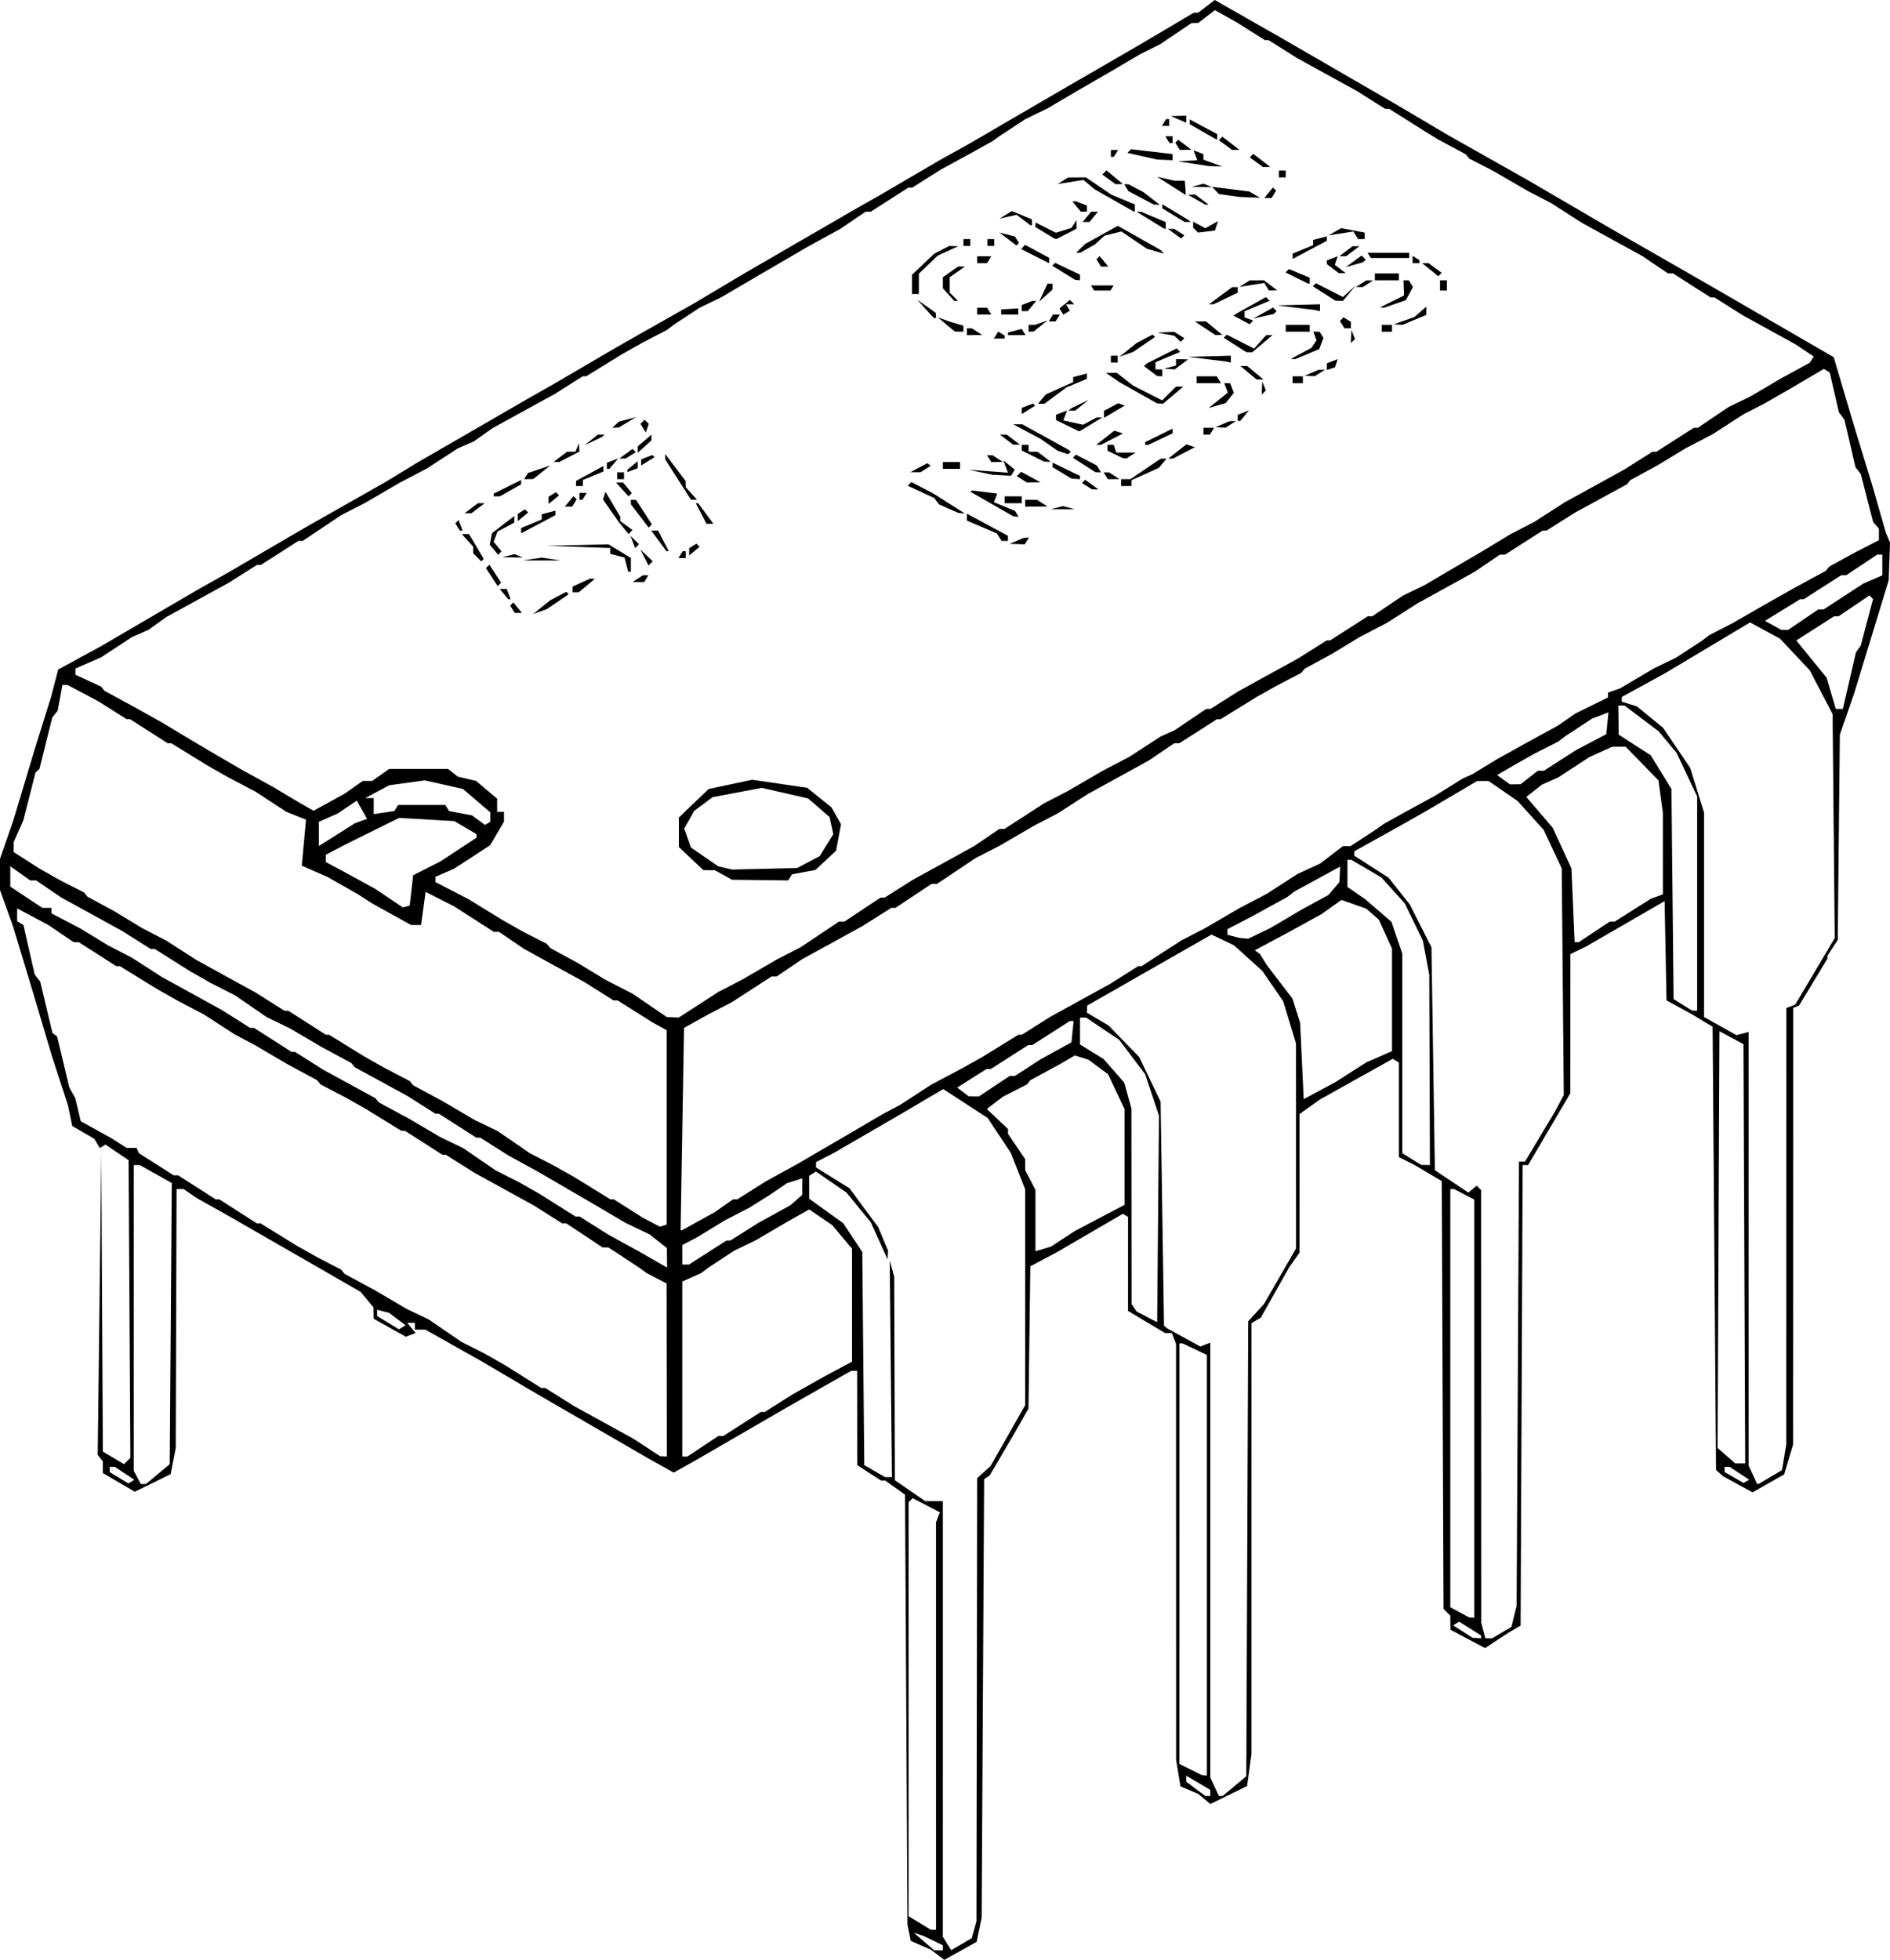 <?xml version="1.0" encoding="UTF-8" standalone="no"?>
<!-- Created with Inkscape (http://www.inkscape.org/) -->

<svg
   version="1.1"
   id="svg1"
   width="1185.422"
   height="1228.983"
   viewBox="0 0 1185.422 1228.983"
   sodipodi:docname="il_1588xN.6727472473_5nti.webp"
   xml:space="preserve"
   xmlns:inkscape="http://www.inkscape.org/namespaces/inkscape"
   xmlns:sodipodi="http://sodipodi.sourceforge.net/DTD/sodipodi-0.dtd"
   xmlns="http://www.w3.org/2000/svg"
   xmlns:svg="http://www.w3.org/2000/svg"><defs
     id="defs1" /><sodipodi:namedview
     id="namedview1"
     pagecolor="#505050"
     bordercolor="#eeeeee"
     borderopacity="1"
     inkscape:showpageshadow="0"
     inkscape:pageopacity="0"
     inkscape:pagecheckerboard="0"
     inkscape:deskcolor="#505050"
     showgrid="false"><inkscape:page
       x="0"
       y="0"
       width="1185.422"
       height="1228.983"
       id="page2"
       margin="0"
       bleed="0" /></sodipodi:namedview><g
     inkscape:groupmode="layer"
     inkscape:label="Image"
     id="g1"
     transform="translate(-203.816,-189.197)"><path
       style="fill:#000000"
       d="m 791.866,1414.972 -4.202,-3.207 -6.294,-2.75 -6.294,-2.75 -1.042,-5.088 -1.042,-5.088 -0.759,-134.817 -0.759,-134.817 -6.214,-4.425 -6.214,-4.425 h -1.311 -1.311 l -7.47,-4.838 -7.47,-4.838 -0.027,-29.569 -0.027,-29.569 h -1.875 -1.875 l -20.167,11.49 -20.167,11.49 -28.341,16.417 -28.341,16.417 -7.141,4.004 -7.141,4.004 -7.527,-4.193 -7.527,-4.193 -35.483,-20.537 -35.483,-20.537 -17.204,-10.142 -17.204,-10.142 -17.667,-9.942 -17.667,-9.942 h -3.3 -3.3 v -2.15 -2.151 h -2.414 -2.414 l 2.656,3.2 2.656,3.2 -3.063,1.175 -3.063,1.175 -10.082,-5.635 -10.082,-5.635 -0.072,-3.579 -0.071,-3.579 -4.048,-4.853 -4.048,-4.853 -12.546,-7.232 -12.546,-7.232 -29.031,-16.691 -29.031,-16.691 -9.677,-5.41 -9.677,-5.41 -4.242,-2.91 -4.242,-2.91 -2.21,-2.9e-4 -2.21,-3e-4 -0.262,81.18 -0.262,81.18 -1.603,8.211 -1.603,8.211 -11.243,5.514 -11.243,5.514 -10.009,-5.866 -10.009,-5.866 v -3.666 -3.667 l -1.613,-2.043 -1.613,-2.043 1.12,-94.62 1.12,-94.62 0.493,93.619 0.493,93.619 6.645,3.925 6.645,3.925 1.98,-1.98 1.98,-1.98 -0.561,-93.329 -0.561,-93.329 -7.253,-4.887 -7.253,-4.887 -1.754,1.084 -1.754,1.084 -1.745,-2.901 -1.745,-2.901 -6.91,-4.012 -6.91,-4.012 -1.364,-6.572 -1.364,-6.572 -4.925,-15.053 -4.925,-15.053 -5.75,-19.354 -5.75,-19.354 -6.501,-21.505 -6.501,-21.505 -4.119,-11.481 -4.119,-11.481 v -9.803 -9.803 l 4.182,-12.048 4.182,-12.048 6.786,-22.58 6.786,-22.58 5.043,-16.128 5.043,-16.128 2.245,-8.602 2.245,-8.602 13.463,-7.331 13.463,-7.331 30.106,-17.583 30.106,-17.583 9.677,-5.451 9.677,-5.451 19.354,-11.306 19.354,-11.306 6.451,-3.748 6.451,-3.748 23.655,-13.399 23.655,-13.399 9.677,-5.913 9.677,-5.913 35.483,-20.506 35.483,-20.506 7.527,-4.267 7.527,-4.267 19.354,-11.32 19.354,-11.32 7.97,-4.547 7.97,-4.547 16.761,-9.467 16.761,-9.467 15.053,-8.977 15.053,-8.977 35.483,-20.56 35.483,-20.56 7.527,-4.267 7.527,-4.267 19.354,-11.309 19.354,-11.309 8.602,-4.768 8.602,-4.768 25.805,-15.035 25.805,-15.035 28.663,-16.611 28.663,-16.611 16.137,-9.54 16.137,-9.54 1.435,-0.048 1.435,-0.048 5.15,-3.96 5.15,-3.96 13.128,7.497 13.128,7.497 7.527,4.28 7.527,4.28 35.483,20.532 35.483,20.532 17.204,10.167 17.204,10.167 24.73,13.955 24.73,13.955 26.881,15.682 26.881,15.682 27.956,16.043 27.956,16.043 6.451,3.717 6.451,3.717 29.031,16.811 29.031,16.811 5.72,3.312 5.72,3.312 6.392,21.577 6.392,21.577 5.922,19.354 5.922,19.354 4.003,13.978 4.003,13.978 1.341,3.226 1.341,3.226 -0.417,11.828 -0.417,11.828 -10.843,35.483 -10.843,35.483 -4.471,12.903 -4.471,12.903 -0.669,64.369 -0.669,64.369 -3.216,4.908 -3.216,4.908 v 0.931 0.931 l -8.91,14.735 -8.91,14.735 -1.842,0.717 -1.843,0.717 -0.033,136.912 -0.033,136.912 -2.801,9.365 -2.801,9.365 -9.922,5.63 -9.922,5.63 -9.287,-5.088 -9.287,-5.088 -2.15,-1.949 -2.151,-1.949 -1.075,-138.962 -1.075,-138.962 -6.451,-3.877 -6.451,-3.877 -8.007,-4.376 -8.007,-4.376 -0.595,-31.116 -0.595,-31.116 -24.73,14.273 -24.73,14.273 -4.822,2.342 -4.822,2.342 -0.017,43.615 -0.017,43.615 -13.244,22.512 -13.244,22.512 h -1.71 -1.71 l -0.637,144.385 -0.637,144.385 -4.03,2.384 -4.03,2.384 -7.12,4.679 -7.12,4.679 -10.873,-5.755 -10.873,-5.755 -0.018,-4.408 -0.018,-4.409 -2.134,-2.134 -2.134,-2.134 -0.554,-134.12 -0.554,-134.12 -8.602,-5.079 -8.602,-5.079 -4.838,-2.447 -4.838,-2.447 v -29.634 -29.634 l -1.917,-1.185 -1.917,-1.185 -22.805,12.733 -22.805,12.733 -6.46,4.6 -6.46,4.6 v 43.459 43.459 l -3.28,4.683 -3.28,4.683 -8.844,15.687 -8.844,15.687 -2.929,1.72 -2.929,1.72 v 135.072 135.072 l -1.379,10.06 -1.379,10.059 -11.513,5.637 -11.513,5.637 -3.775,-3.153 -3.775,-3.153 -5.602,-2.378 -5.602,-2.378 -1.363,-8.252 -1.363,-8.252 -0.024,-130.464 -0.024,-130.464 -1.305,-3.402 -1.305,-3.401 h -2.122 -2.122 l -11.626,-6.954 -11.626,-6.954 v -29.477 -29.477 l -1.613,-0.981 -1.613,-0.981 -20.429,11.9 -20.429,11.9 -8.602,4.576 -8.602,4.576 -0.581,44.604 -0.581,44.604 -3.964,6.977 -3.964,6.977 -8.181,13.978 -8.181,13.978 -1.758,1.183 -1.758,1.183 -0.781,137.522 -0.781,137.522 -1.575,7.533 -1.575,7.533 -10.14,5.662 -10.14,5.662 z m 3.308,-4.366 -0.017,-1.613 -5.897,-2.854 -5.897,-2.854 -3.226,-1.082 -3.226,-1.082 6.451,5.538 6.451,5.538 2.688,0.011 2.688,0.011 z m 19.615,-11.364 1.478,-5.302 0.214,-138.909 0.214,-138.909 4.192,-3.794 4.192,-3.794 10.861,-19.102 10.861,-19.102 v -67.677 -67.677 l -4.467,-11.37 -4.467,-11.369 -7.268,-10.977 -7.268,-10.977 -13.95,-9.089 -13.95,-9.089 -13.561,7.994 -13.561,7.994 -6.451,3.744 -6.451,3.744 -13.978,8.103 -13.978,8.103 -5.914,3.07 -5.914,3.07 v 1.672 1.672 l 10.505,6.531 10.505,6.531 9.013,12.2 9.013,12.2 3.061,7.327 3.061,7.327 -0.124,2.757 -0.124,2.757 -5.291,-11.653 -5.291,-11.653 -7.624,-9.304 -7.624,-9.304 -9.559,-6.577 -9.559,-6.577 -2.132,1.318 -2.132,1.318 v 7.198 7.198 l 10.69,7.68 10.69,7.68 5.976,9.026 5.976,9.026 0.622,66.835 0.622,66.835 6.541,3.754 6.541,3.754 h 2.138 2.138 l -0.7,-67.893 -0.7,-67.893 1.398,4.992 1.398,4.992 0.214,63.873 0.214,63.873 9.527,6.555 9.527,6.555 h 5.526 5.526 v 136.583 136.583 l 2.62,4.195 2.62,4.195 6.44,-3.761 6.44,-3.761 z m -23.899,-127.702 v -127.776 l 1.198,-3.121 1.198,-3.121 -8.511,-4.436 -8.511,-4.436 -1.288,1.288 -1.288,1.288 v 129.776 129.776 l 6.989,4.261 6.989,4.261 1.613,0.01 1.613,0.01 z m 172.036,41.97 v -1.938 l -7.527,-4.441 -7.527,-4.441 v 1.899 1.899 l 5.914,4.412 5.914,4.412 1.613,0.068 1.613,0.068 z m 15.134,-4.277 7.445,-6.215 0.598,-142.649 0.598,-142.649 4.964,-5.431 4.964,-5.431 10.029,-17.393 10.029,-17.393 -0.016,-64.325 -0.016,-64.325 -4.014,-13.197 -4.014,-13.197 -6.54,-9.506 -6.54,-9.506 -8.878,-8.021 -8.878,-8.021 -7.065,-3.369 -7.065,-3.369 -38.989,22.266 -38.989,22.266 -0.086,2.224 -0.086,2.224 6.803,4.019 6.803,4.019 9.605,9.885 9.605,9.885 6.709,13.978 6.709,13.978 1.075,70.253 1.075,70.253 1.075,0.886 1.075,0.886 10.304,5.638 10.304,5.638 3.137,-1.204 3.137,-1.204 v 136.355 136.355 l 2.688,5.788 2.688,5.788 1.156,0.017 1.156,0.017 z M 960.776,1170.691 v -131.855 l -7.6,-3.624 -7.6,-3.624 h -1.002 -1.002 v 131.863 131.863 l 6.989,3.478 6.989,3.478 1.613,0.138 1.613,0.138 z m 172.036,44.972 v -0.864 l -6.894,-4.365 -6.894,-4.365 -1.891,1.169 -1.891,1.169 6.098,3.903 6.098,3.903 2.688,0.157 2.688,0.157 z m 12.916,-2.711 6.053,-3.575 1.635,-6.639 1.635,-6.639 0.739,-139.242 0.739,-139.242 h 1.875 1.875 l 9.351,-15.591 9.351,-15.591 2.827,-5.288 2.827,-5.288 -0.643,-71.053 -0.643,-71.053 -5.667,-12.086 -5.667,-12.086 -8.188,-9.063 -8.188,-9.063 -9.112,-6.269 -9.112,-6.269 h -3.538 -3.538 l -15.428,9.086 -15.428,9.086 -7.652,4.354 -7.652,4.354 -15.451,8.602 -15.451,8.602 -0.014,1.389 -0.014,1.389 10.746,6.896 10.746,6.896 6.649,8.394 6.649,8.394 6.798,13.428 6.798,13.428 1.075,69.89 1.075,69.89 10.499,7.016 10.499,7.016 2.602,-2.159 2.602,-2.159 1.415,1.415 1.415,1.415 0.029,135.658 0.029,135.658 1.297,4.838 1.297,4.839 h 2.106 2.106 z m -17.217,-140.45 V 941.38 l -6.345,-3.281 -6.345,-3.281 h -1.182 -1.182 v 131.109 131.109 l 5.914,3.208 5.914,3.208 1.613,0.086 1.613,0.086 z m -846.537,40.565 -6.118,-4.034 -1.613,-0.014 -1.613,-0.014 v 1.652 1.652 l 5.857,3.554 5.857,3.554 1.874,-1.158 1.874,-1.158 z m 20.844,0.477 7.445,-6.214 0.648,-88.161 0.648,-88.161 -10.058,-5.622 -10.058,-5.622 h -1.88 -1.88 v 95.837 95.837 l 2.226,4.16 2.226,4.16 h 1.618 1.618 z m 992.02,-0.477 -6.118,-4.034 -1.613,-0.014 -1.613,-0.014 v 1.613 1.613 l 5.91,3.43 5.91,3.43 1.817,-0.995 1.817,-0.995 z m 19.291,2.338 7.377,-4.352 1.325,-8.013 1.325,-8.013 0.024,-136.861 0.024,-136.861 2.801,-1.075 2.801,-1.075 12.384,-20.863 12.384,-20.863 -0.67,-70.225 -0.67,-70.225 -7.157,-13.712 -7.157,-13.712 -9.338,-9.943 -9.338,-9.943 -9.388,-5.08 -9.388,-5.08 -26.803,16.021 -26.803,16.021 -13.415,7.338 -13.415,7.338 -0.025,1.468 -0.025,1.468 4.811,1.527 4.811,1.527 8.155,6.682 8.155,6.682 8.518,12.58 8.518,12.58 4.321,13.989 4.321,13.989 v 64.103 64.103 l 10.167,5.683 10.167,5.683 3.811,-0.997 3.811,-0.997 v 135.924 135.924 l 2.688,5.788 2.688,5.788 0.415,0.017 0.415,0.017 z m -16.253,-140.011 -0.554,-131.46 -7.527,-4.037 -7.527,-4.037 -0.588,130.658 -0.588,130.658 5.546,4.838 5.546,4.839 h 3.122 3.122 z m -675.891,72.89 -0.094,-54.269 -6.253,-3.255 -6.253,-3.255 -2.255,-1.652 -2.255,-1.652 -9.677,-6.373 -9.677,-6.373 -1.928,-0.039 -1.928,-0.039 -11.339,-7.527 -11.339,-7.527 h -1.291 -1.291 l -8.896,-5.616 -8.896,-5.616 -9.34,-5.137 -9.34,-5.137 -9.34,-5.137 -9.34,-5.137 -8.896,-5.616 -8.896,-5.616 h -1.076 -1.076 l -11.766,-7.527 -11.766,-7.527 h -1.146 -1.146 l -11.322,-6.978 -11.322,-6.978 -6.451,-3.627 -6.451,-3.627 -7.527,-3.911 -7.527,-3.911 -1.075,-1.324 -1.075,-1.324 -9.498,-5.127 -9.498,-5.127 -9.856,-5.798 -9.856,-5.798 -6.451,-3.422 -6.451,-3.422 -9.677,-6.257 -9.677,-6.257 -8.602,-4.522 -8.602,-4.522 -6.451,-3.667 -6.451,-3.667 -11.322,-6.978 -11.322,-6.978 h -1.146 -1.146 l -11.766,-7.527 -11.766,-7.527 h -1.609 -1.61 l -7.911,-5.375 -7.911,-5.375 -9.792,-5.207 -9.792,-5.207 v 4.004 4.004 l 1.983,1.226 1.983,1.226 3.527,15.509 3.527,15.509 1.722,2.208 1.722,2.208 3.847,16.128 3.847,16.128 1.45,1.075 1.45,1.075 3.843,16.011 3.843,16.011 1.871,3.343 1.871,3.343 1.708,7.233 1.708,7.233 9.616,5.322 9.616,5.322 4.763,3.035 4.763,3.035 h 3.122 3.122 l 0.717,1.652 0.717,1.652 10.941,6.95 10.941,6.95 h 1.383 1.383 l 11.766,7.527 11.766,7.527 h 1.137 1.137 l 11.766,7.527 11.766,7.527 h 1.146 1.146 l 11.322,6.978 11.322,6.978 6.451,3.627 6.451,3.627 7.527,3.911 7.527,3.911 1.075,1.324 1.075,1.324 9.498,5.127 9.498,5.127 9.856,5.798 9.856,5.798 7.145,3.435 7.145,3.435 10.059,6.91 10.059,6.91 7.527,3.818 7.527,3.818 6.451,3.672 6.451,3.672 11.117,7.011 11.117,7.011 h 1.291 1.291 l 8.896,5.616 8.896,5.616 9.34,5.137 9.34,5.137 9.389,5.162 9.389,5.162 8.353,5.464 8.353,5.463 2.15,0.127 2.15,0.127 z m 22.674,47.818 9.677,-6.433 1.571,-0.01 1.571,-0.01 11.766,-7.527 11.766,-7.527 h 1.221 1.221 l 8.773,-5.538 8.773,-5.538 10.001,-5.631 10.001,-5.631 8.602,-4.604 8.602,-4.604 v -35.431 -35.431 l -6.22,-7.396 -6.22,-7.396 -7.202,-4.903 -7.202,-4.903 -6.817,3.828 -6.817,3.828 -9.868,5.798 -9.868,5.798 -6.851,3.313 -6.851,3.313 -8.202,5.375 -8.202,5.375 -2.15,1.658 -2.15,1.658 -5.914,2.627 -5.914,2.627 v 54.883 54.883 l 1.613,-0.01 1.613,-0.01 z m -191.636,-79.759 -5.131,-3.878 -3.763,-0.989 -3.763,-0.989 v 1.981 1.981 l 6.837,4.158 6.837,4.158 2.057,-1.272 2.057,-1.271 z m 473.368,-140.555 -4.343,-13.01 -8.114,-10.752 -8.114,-10.752 -10.399,-6.989 -10.399,-6.989 h -1.907 -1.907 v 8.426 8.426 l 7.376,4.559 7.376,4.559 6.484,7.385 6.484,7.385 2.256,8.123 2.256,8.123 0.045,61.288 0.045,61.288 1.58,2.376 1.58,2.376 6.451,3.343 6.451,3.343 0.57,-64.749 0.57,-64.749 z m -304.239,102.236 -0.073,-6.254 -5.412,-4.26 -5.412,-4.26 -7.49,-3.58 -7.49,-3.58 -9.856,-5.798 -9.856,-5.798 -8.422,-4.903 -8.422,-4.903 -8.602,-5.022 -8.602,-5.022 -9.878,-5.426 -9.878,-5.426 -8.896,-5.616 -8.896,-5.616 h -1.221 -1.221 l -11.766,-7.527 -11.766,-7.527 h -1.076 -1.076 l -8.896,-5.616 -8.896,-5.616 -8.803,-4.802 -8.803,-4.802 -7.525,-4.098 -7.525,-4.098 -1.077,-1.324 -1.077,-1.324 -9.498,-5.127 -9.498,-5.127 -9.856,-5.798 -9.856,-5.798 -7.145,-3.435 -7.145,-3.435 -10.059,-6.91 -10.059,-6.91 -7.527,-3.818 -7.527,-3.818 -6.451,-3.672 -6.451,-3.672 -11.117,-7.011 -11.117,-7.011 h -1.291 -1.291 l -8.896,-5.616 -8.896,-5.616 -8.803,-4.851 -8.803,-4.851 -10.33,-5.663 -10.33,-5.663 -7.911,-5.375 -7.911,-5.375 h -1.857 -1.857 l -6.246,-4.447 -6.246,-4.447 v 6.395 6.395 l 10.046,6.654 10.046,6.654 h 2.857 2.857 v 1.722 1.722 l 9.139,4.777 9.139,4.777 8.602,5.254 8.602,5.254 7.527,3.891 7.527,3.891 9.476,6.1 9.476,6.1 9.34,5.137 9.34,5.137 9.34,5.137 9.34,5.137 8.896,5.616 8.896,5.616 h 1.221 1.221 l 11.766,7.527 11.766,7.527 h 1.076 1.076 l 8.896,5.616 8.896,5.616 8.803,4.802 8.803,4.802 7.525,4.098 7.525,4.098 1.077,1.324 1.077,1.324 9.498,5.127 9.498,5.127 9.856,5.798 9.856,5.798 7.145,3.435 7.145,3.435 10.059,6.91 10.059,6.91 7.527,3.818 7.527,3.818 6.451,3.672 6.451,3.672 11.117,7.011 11.117,7.011 h 1.291 1.291 l 8.896,5.616 8.896,5.616 9.878,5.426 9.878,5.426 8.602,4.927 8.602,4.927 0.073,0.16 0.073,0.16 z m 25.587,-3.423 11.766,-7.527 h 1.221 1.221 l 8.773,-5.538 8.773,-5.538 10.001,-5.493 10.001,-5.493 3.763,-3.28 3.763,-3.28 v -5.188 -5.188 l -4.797,1.522 -4.797,1.522 -5.418,3.69 -5.418,3.69 -6.451,4.036 -6.451,4.036 -7.527,3.874 -7.527,3.874 -8.602,5.259 -8.602,5.259 -4.839,2.538 -4.839,2.538 v 6.106 6.106 h 2.109 2.109 z m 222.717,-8.576 7.527,-4.92 5.561,-2.929 5.561,-2.929 10.03,-5.267 10.03,-5.267 v -30.008 -30.008 l -5.188,-10.96 -5.188,-10.96 -6.143,-4.536 -6.143,-4.536 -4.259,-1.331 -4.259,-1.331 -4.547,2.641 -4.547,2.641 -9.431,5.127 -9.431,5.127 -1.075,1.324 -1.075,1.324 -7.527,3.846 -7.527,3.846 -5.042,3.844 -5.042,3.844 6.655,6.281 6.655,6.281 v 1.524 1.524 l 5.376,7.922 5.376,7.922 0.013,3.463 0.013,3.463 3.212,6.16 3.212,6.16 v 19.253 19.253 l 4.839,-1.435 4.839,-1.435 z m -228.562,-11.086 10.291,-5.684 5.708,-3.993 5.708,-3.994 h 1.324 1.324 l 8.896,-5.616 8.896,-5.616 9.878,-5.426 9.878,-5.426 8.602,-5.022 8.602,-5.022 8.422,-4.903 8.422,-4.903 9.856,-5.795 9.856,-5.795 5.376,-2.832 5.376,-2.832 9.677,-6.301 9.677,-6.301 9.677,-5.13 9.677,-5.13 6.451,-3.608 6.451,-3.608 11.322,-6.978 11.322,-6.978 h 1.086 1.086 l 8.896,-5.616 8.896,-5.616 9.34,-5.137 9.34,-5.137 9.34,-5.137 9.34,-5.137 8.896,-5.616 8.896,-5.616 h 1.076 1.076 l 12.407,-8.031 12.407,-8.031 7.527,-3.891 7.527,-3.891 10.752,-6.27 10.752,-6.27 8.602,-4.502 8.602,-4.502 9.677,-6.257 9.677,-6.257 6.988,-3.196 6.988,-3.196 7.193,-5.486 7.193,-5.486 h 2.39 2.39 l 8.16,-5.346 8.16,-5.346 2.277,-1.643 2.277,-1.643 7.4,-4.098 7.4,-4.098 8.803,-4.802 8.803,-4.802 8.401,-5.235 8.401,-5.235 3.226,-1.474 3.226,-1.474 7.527,-4.584 7.527,-4.584 8.602,-4.788 8.602,-4.788 10.691,-5.855 10.691,-5.855 5.437,-3.772 5.437,-3.772 10.215,-5.019 10.215,-5.019 v -1.518 -1.518 l 3.763,-1.322 3.763,-1.322 10.752,-6.339 10.752,-6.339 6.851,-3.313 6.851,-3.313 8.202,-5.375 8.202,-5.375 2.151,-1.643 2.15,-1.643 7.527,-3.89 7.527,-3.89 10.752,-6.19 10.752,-6.19 8.849,-4.973 8.849,-4.973 9.43,-5.127 9.43,-5.127 1.077,-1.324 1.077,-1.324 7.525,-4.141 7.525,-4.141 8.064,-4.148 8.064,-4.148 v -3.646 -3.646 l -1.81,-2.043 -1.81,-2.043 -3.872,-15.053 -3.872,-15.053 -1.677,-2.169 -1.677,-2.169 -3.452,-14.885 -3.452,-14.885 -1.73,-2.3 -1.73,-2.3 -2.879,-12.465 -2.879,-12.465 -1.847,-1.142 -1.847,-1.142 -10.15,5.978 -10.15,5.978 -8.602,4.941 -8.602,4.941 -6.451,3.306 -6.451,3.306 -9.677,6.257 -9.677,6.257 -8.602,4.482 -8.602,4.482 -8.602,5.229 -8.602,5.229 -8.602,4.67 -8.602,4.67 -1.077,1.324 -1.077,1.324 -7.525,4.098 -7.525,4.098 -8.803,4.802 -8.803,4.802 -8.896,5.616 -8.896,5.616 h -1.221 -1.221 l -11.766,7.527 -11.766,7.527 h -1.609 -1.609 l -7.911,5.375 -7.911,5.375 -10.33,5.706 -10.33,5.706 -7.527,4.141 -7.527,4.141 -9.677,6.168 -9.677,6.168 -8.602,4.482 -8.602,4.482 -8.602,5.229 -8.602,5.229 -8.602,4.67 -8.602,4.67 -1.075,1.324 -1.075,1.324 -7.527,3.911 -7.527,3.911 -6.451,3.627 -6.451,3.627 -11.322,6.978 -11.322,6.978 h -1.146 -1.146 l -11.766,7.527 -11.766,7.527 h -1.61 -1.609 l -7.911,5.375 -7.911,5.375 -9.255,5.091 -9.255,5.091 -9.878,5.422 -9.878,5.422 -9.476,6.1 -9.476,6.1 -7.527,3.911 -7.527,3.911 -10.752,6.262 -10.752,6.262 -7.527,3.862 -7.527,3.862 -12.05,8.06 -12.05,8.06 h -1.705 -1.705 l -11.339,7.527 -11.339,7.527 h -1.291 -1.291 l -8.896,5.616 -8.896,5.616 -9.34,5.137 -9.34,5.137 -9.792,5.377 -9.792,5.377 -7.911,5.375 -7.911,5.375 h -1.609 -1.61 l -12.407,8.031 -12.407,8.031 -7.527,3.911 -7.527,3.911 -7.527,4.177 -7.527,4.177 -1.075,63.45 -1.075,63.45 0.461,-0.002 0.461,-0.002 z m -19.948,-58.795 v -60.938 l -4.235,-2.318 -4.235,-2.318 -11.117,-7.014 -11.117,-7.014 h -1.291 -1.291 l -8.896,-5.616 -8.896,-5.616 -9.34,-5.137 -9.34,-5.137 -9.792,-5.377 -9.792,-5.377 -7.911,-5.375 -7.911,-5.375 h -1.609 -1.61 l -12.407,-7.961 -12.407,-7.961 -8.988,-4.573 -8.988,-4.572 -1.428,10.383 -1.428,10.383 h -3.14 -3.14 l -12.249,-6.786 -12.249,-6.786 -4.301,-2.786 -4.301,-2.786 -9.677,-5.511 -9.677,-5.511 -8.049,-3.517 -8.049,-3.517 1.341,-14.425 1.341,-14.425 -6.194,-2.476 -6.194,-2.476 -9.677,-6.32 -9.677,-6.32 -8.602,-4.522 -8.602,-4.522 -6.451,-3.667 -6.451,-3.667 -11.322,-6.978 -11.322,-6.978 h -1.146 -1.146 l -11.766,-7.527 -11.766,-7.527 h -1.076 -1.076 l -8.896,-5.616 -8.896,-5.616 -9.661,-5.137 -9.661,-5.137 h -1.591 -1.591 l -1.507,8.064 -1.507,8.064 -1.695,2.15 -1.695,2.15 -4.011,16.128 -4.011,16.128 -1.224,1.075 -1.224,1.075 -3.841,15.053 -3.841,15.053 -3.016,6.776 -3.016,6.776 v 3.146 3.146 l 8.064,5.181 8.064,5.181 6.451,3.645 6.451,3.645 7.527,3.832 7.527,3.832 1.075,1.324 1.075,1.324 8.602,4.67 8.602,4.67 8.602,5.221 8.602,5.221 7.527,3.891 7.527,3.891 9.476,6.1 9.476,6.1 9.34,5.137 9.34,5.137 9.34,5.137 9.34,5.137 8.896,5.616 8.896,5.616 h 1.221 1.221 l 11.766,7.527 11.766,7.527 h 1.001 1.001 l 11.322,6.978 11.322,6.978 6.451,3.627 6.451,3.627 7.527,3.911 7.527,3.911 1.075,1.324 1.075,1.324 9.498,5.127 9.498,5.127 9.856,5.798 9.856,5.798 7.145,3.435 7.145,3.435 10.059,6.91 10.059,6.91 7.527,3.896 7.527,3.896 6.451,3.627 6.451,3.627 11.322,6.978 11.322,6.978 h 1.086 1.086 l 9.097,5.764 9.097,5.764 5.376,2.824 5.376,2.824 2.084,-0.681 2.084,-0.681 z m 478.517,-36.056 -0.208,-59.675 -2.025,-10.752 -2.025,-10.752 -5.69,-11.658 -5.69,-11.658 -7.328,-8.111 -7.328,-8.111 -9.383,-5.499 -9.383,-5.499 h -1.23 -1.23 v 8.501 8.501 l 5.589,3.864 5.589,3.864 8.22,7.087 8.22,7.087 3.395,9.962 3.394,9.962 v 62.557 62.557 l 5.914,3.667 5.914,3.667 2.746,0.057 2.746,0.057 z m -49.369,1.466 9.677,-6.187 8.064,-3.518 8.064,-3.518 v -32.141 -32.141 l -4.134,-9.075 -4.134,-9.075 -3.93,-3.446 -3.93,-3.446 -7.798,-2.751 -7.798,-2.751 -6.241,4.444 -6.241,4.444 -10.691,5.878 -10.691,5.878 -10.235,5.465 -10.235,5.465 1.633,1.215 1.633,1.215 2.15,3.448 2.15,3.448 8.036,10.53 8.036,10.53 2.384,7.527 2.384,7.527 1.131,23.954 1.131,23.954 9.953,-5.343 9.953,-5.343 z m -223.647,8.749 9.677,-6.433 1.659,-0.009 1.659,-0.009 8.018,-5.202 8.018,-5.202 9.677,-5.323 9.677,-5.323 0.674,-6.679 0.674,-6.679 h -1.17 -1.17 l -11.766,7.527 -11.766,7.527 h -1.282 -1.282 l -11.766,7.527 -11.766,7.527 h -1.346 -1.346 l -9.183,5.81 -9.183,5.81 3.581,2.724 3.581,2.724 3.226,0.059 3.226,0.059 z m -185.518,-51.04 12.407,-8.031 7.527,-3.891 7.527,-3.891 10.752,-6.262 10.752,-6.262 7.527,-3.862 7.527,-3.862 12.05,-8.06 12.05,-8.06 h 1.705 1.705 l 11.339,-7.527 11.339,-7.527 h 1.291 1.291 l 8.896,-5.616 8.896,-5.616 9.878,-5.422 9.878,-5.422 9.255,-5.091 9.255,-5.091 7.911,-5.375 7.911,-5.375 h 1.609 1.61 l 12.407,-8.031 12.407,-8.031 7.527,-3.891 7.527,-3.891 10.752,-6.27 10.752,-6.27 8.602,-4.502 8.602,-4.502 9.677,-6.294 9.677,-6.294 4.411,-1.978 4.411,-1.978 9.879,-6.667 9.879,-6.667 h 1.344 1.344 l 8.896,-5.616 8.896,-5.616 9.34,-5.137 9.34,-5.137 9.34,-5.137 9.34,-5.137 8.896,-5.616 8.896,-5.616 h 1.076 1.076 l 11.766,-7.527 11.766,-7.527 h 1.404 1.404 l 9.622,-6.494 9.622,-6.494 6.818,-3.299 6.818,-3.299 9.856,-5.798 9.856,-5.798 8.422,-4.919 8.422,-4.919 8.602,-5.221 8.602,-5.221 7.527,-3.891 7.527,-3.891 9.476,-6.1 9.476,-6.1 9.34,-5.137 9.34,-5.137 9.34,-5.137 9.34,-5.137 8.896,-5.616 8.896,-5.616 h 1.221 1.221 l 11.766,-7.527 11.766,-7.527 h 1.259 1.259 l 9.622,-6.494 9.622,-6.494 6.818,-3.299 6.818,-3.299 9.856,-5.798 9.856,-5.798 8.814,-4.808 8.814,-4.808 1.203,-1.946 1.203,-1.946 -5.895,-3.918 -5.895,-3.918 -6.451,-3.531 -6.451,-3.531 -9.878,-5.449 -9.878,-5.449 -8.896,-5.616 -8.896,-5.616 h -1.221 -1.221 l -11.766,-7.527 -11.766,-7.527 h -1.609 -1.609 l -7.911,-5.375 -7.911,-5.375 -10.33,-5.663 -10.33,-5.663 -8.803,-4.851 -8.803,-4.851 -9.476,-6.1 -9.476,-6.1 -7.527,-3.911 -7.527,-3.911 -10.752,-6.23 -10.752,-6.23 -7.527,-3.89 -7.527,-3.89 -1.075,-1.324 -1.075,-1.324 -8.602,-4.612 -8.602,-4.612 -4.301,-2.64 -4.301,-2.64 -11.117,-7.014 -11.117,-7.014 h -1.291 -1.291 l -8.896,-5.616 -8.896,-5.616 -9.34,-5.137 -9.34,-5.137 -9.34,-5.137 -9.34,-5.137 -8.896,-5.616 -8.896,-5.616 h -1.161 -1.161 l -8.699,-5.492 -8.699,-5.492 -7.013,-3.939 -7.013,-3.939 -5.212,4.007 -5.212,4.007 -2.15,0.057 -2.15,0.057 -9.677,6.54 -9.677,6.54 -6.451,3.244 -6.451,3.244 -9.856,5.798 -9.856,5.798 -9.318,5.376 -9.318,5.376 -9.856,5.798 -9.856,5.798 -6.851,3.313 -6.851,3.313 -8.202,5.375 -8.202,5.375 -2.277,1.643 -2.277,1.643 -7.4,4.098 -7.4,4.098 -8.803,4.802 -8.803,4.802 -8.896,5.616 -8.896,5.616 h -1.221 -1.221 l -11.766,7.527 -11.766,7.527 h -1.609 -1.609 l -7.911,5.375 -7.911,5.375 -10.33,5.666 -10.33,5.666 -8.602,5.022 -8.602,5.022 -8.422,4.903 -8.422,4.903 -9.856,5.798 -9.856,5.798 -6.851,3.313 -6.851,3.313 -8.202,5.375 -8.202,5.375 -2.15,1.643 -2.15,1.643 -7.527,3.911 -7.527,3.911 -6.451,3.627 -6.451,3.627 -11.322,6.978 -11.322,6.978 h -1.086 -1.086 l -8.896,5.616 -8.896,5.616 -9.878,5.422 -9.878,5.422 -9.616,5.283 -9.616,5.283 -5.694,4.055 -5.694,4.055 -5.119,2.247 -5.119,2.247 -9.677,6.294 -9.677,6.294 -8.602,4.502 -8.602,4.502 -10.752,6.27 -10.752,6.27 -7.527,3.862 -7.527,3.862 -12.05,8.06 -12.05,8.06 h -1.349 -1.349 l -11.766,7.527 -11.766,7.527 h -1.221 -1.221 l -8.896,5.616 -8.896,5.616 -9.878,5.422 -9.878,5.422 -9.616,5.283 -9.616,5.283 -5.694,4.055 -5.694,4.055 -5.119,2.247 -5.119,2.247 -9.677,6.349 -9.677,6.349 -8.064,3.518 -8.064,3.518 v 1.952 1.952 l 8.064,3.729 8.064,3.728 1.075,1.324 1.075,1.324 9.43,5.127 9.43,5.127 8.849,4.953 8.849,4.953 8.602,5.181 8.602,5.181 7.527,4.446 7.527,4.446 8.602,5.022 8.602,5.022 9.878,5.426 9.878,5.426 8.482,5.078 8.482,5.078 4.186,2.364 4.186,2.364 9.71,-5.359 9.71,-5.359 5.708,-3.993 5.708,-3.993 h 2.953 2.953 l 5.317,-3.763 5.317,-3.763 18.486,-3.8e-4 18.486,-3.9e-4 3.019,2.392 3.019,2.392 5.748,1.371 5.748,1.371 6.617,5.568 6.617,5.568 v 4.11 4.11 h 2.15 2.15 v 3.103 3.103 l -4.355,7.381 -4.355,7.381 -11.236,7.321 -11.236,7.321 -5.914,2.578 -5.914,2.578 v 1.663 1.663 l 10.215,5.258 10.215,5.258 10.752,6.588 10.752,6.588 6.451,3.672 6.451,3.672 7.527,3.832 7.527,3.832 1.075,1.324 1.075,1.324 8.602,4.67 8.602,4.67 8.602,5.229 8.602,5.229 8.602,4.415 8.602,4.415 10.752,7.326 10.752,7.326 3.722,0.153 3.722,0.153 z m 15.633,-81.392 -5.376,-2.983 -3.61,-0.032 -3.61,-0.032 -7.68,-7.243 -7.68,-7.243 v -9.254 -9.254 l 9.332,-8.941 9.332,-8.941 13.65,-2.897 13.65,-2.897 17.246,2.514 17.246,2.514 7.619,6.141 7.619,6.141 3.005,5.289 3.005,5.289 -1.559,8.308 -1.559,8.308 -6.439,6.015 -6.439,6.015 -7.396,1.388 -7.396,1.388 -1.178,1.907 -1.178,1.907 -17.614,-0.211 -17.614,-0.211 z m 53.319,-8.11 7.084,-3.747 4.253,-6.885 4.253,-6.885 -1.191,-5.376 -1.191,-5.376 -6.726,-5.82 -6.726,-5.82 -14.534,-3.306 -14.534,-3.306 -15.387,2.91 -15.387,2.91 -5.756,4.274 -5.756,4.274 -3.155,5.558 -3.155,5.558 2.099,5.97 2.099,5.97 8.582,5.885 8.582,5.885 4.301,1.016 4.301,1.016 20.429,-0.48 20.429,-0.48 z M 525.221,571.248 l -1.417,-2.294 0.984,-0.984 0.984,-0.984 2.72,3.278 2.72,3.278 h -2.287 -2.287 z m 18.367,-1.351 5.376,-4.316 5.023,-2.645 5.023,-2.645 0.76,0.76 0.76,0.76 -6.858,4.672 -6.858,4.672 -4.301,1.529 -4.301,1.529 z m -23.655,-8.183 -2.677,-3.226 h 2.184 2.184 l 1.238,3.226 1.238,3.226 h -0.744 -0.744 z m 43.009,-2.881 v -1.805 l 5.477,-2.496 5.477,-2.496 1.512,0.071 1.512,0.072 -5.077,4.229 -5.077,4.229 h -1.912 -1.912 z m -50.655,-7.752 -3.689,-5.63 1.075,-1.075 1.075,-1.075 3.689,5.63 3.689,5.63 -1.075,1.075 -1.075,1.075 z m 91.514,0.956 3.226,-2.085 1.74,-0.033 1.74,-0.033 -1.329,2.15 -1.329,2.15 -3.636,-0.033 -3.636,-0.033 z m -7.116,-8.761 -1.166,-4.46 -4.46,-1.166 -4.46,-1.166 v -1.819 -1.819 l -19.892,-0.71 -19.892,-0.71 19.354,-0.438 19.354,-0.438 6.989,4.261 6.989,4.261 v 4.333 4.333 h -0.824 -0.824 z m 11.34,-4.495 -2.576,-5.023 3.886,3.712 3.886,3.712 -1.311,1.311 -1.311,1.311 z m -104.901,-0.112 -2.545,-2.545 v -2.089 -2.089 l -3.559,-3.933 -3.559,-3.933 h 2.271 2.271 l 4.601,7.798 4.601,7.798 -0.768,0.768 -0.768,0.768 z m 34.551,1.076 5.914,-0.896 5.914,0.896 5.914,0.896 h -11.828 -11.828 z m -15.012,-2.1 3.804,-0.991 2.647,1.071 2.647,1.071 -6.451,-0.08 -6.451,-0.08 z m 108.019,-0.66 1.329,-2.15 h 0.948 0.948 v 2.15 2.15 h -2.277 -2.277 z m -117.071,-3.07 -2.634,-3.174 0.715,-3.598 0.715,-3.598 6.989,-5.383 6.989,-5.383 v 2.063 2.063 l -5.262,2.816 -5.262,2.816 -1.226,3.196 -1.226,3.196 2.494,3.005 2.494,3.005 -1.075,1.075 -1.075,1.075 z m 122.447,1.31 v -2.287 l 2.294,-1.417 2.294,-1.417 0.984,0.984 0.984,0.984 -3.278,2.72 -3.278,2.72 z m -19.014,-6.842 -4.77,-6.451 h 2.16 2.16 l 3.336,6.451 3.336,6.451 h -0.726 -0.726 z m -16.33,0.63 -1.468,-3.856 2.672,2.652 2.672,2.652 -1.204,1.204 -1.204,1.204 z m 240.713,-0.63 4.301,-1.848 1.74,-0.151 1.74,-0.151 -1.329,2.15 -1.329,2.15 -4.712,-0.151 -4.712,-0.151 z m -10.862,-2.328 -1.439,-2.328 -9.44,-4.047 -9.44,-4.047 v -2.17 -2.17 l 12.867,6.932 12.867,6.932 0.036,1.613 0.036,1.613 h -2.024 -2.024 z M 530.685,521.958 v -1.656 l 6.451,-2.672 6.451,-2.672 v -1.639 -1.639 l 4.301,-1.125 4.301,-1.125 -0.018,1.412 -0.018,1.412 -10.734,5.68 -10.734,5.68 z m 64.287,-1.627 -3.067,-3.776 -4.948,-7.096 -4.948,-7.096 0.799,-2.396 0.799,-2.396 4.667,7.911 4.667,7.911 -0.089,1.239 -0.089,1.239 3.903,2.854 3.903,2.854 -1.264,1.264 -1.264,1.264 z m -104.159,-0.694 -1.417,-2.294 1.025,-1.025 1.025,-1.025 1.273,3.318 1.273,3.318 h -0.881 -0.881 z m 114.28,-6.908 -5.593,-7.333 v -1.41 -1.41 l 1.613,0.027 1.613,0.027 4.992,7.705 4.992,7.705 -1.012,1.012 -1.012,1.012 z m 38.491,-1.551 -3.336,-6.451 h 0.726 0.726 l 4.77,6.451 4.77,6.451 h -2.16 -2.16 z m -115.049,2.541 v -2.287 l 2.294,-1.417 2.294,-1.417 0.984,0.984 0.984,0.984 -3.278,2.72 -3.278,2.72 z m 297.316,-8.503 -13.424,-7.689 0.522,-0.396 0.522,-0.396 7.913,0.988 7.913,0.988 -1.036,2.701 -1.036,2.701 6.61,2.738 6.61,2.738 1.156,1.87 1.156,1.87 -1.74,-0.212 -1.74,-0.212 z m -326.474,2.668 4.174,-3.157 h 2.15 2.15 l -4.174,3.157 -4.174,3.157 h -2.15 -2.15 z m 299.383,0.244 -6.108,-2.7 -1.419,-1.963 -1.419,-1.963 -8.33,-3.855 -8.33,-3.855 1.142,-1.142 1.142,-1.142 6.718,3.474 6.718,3.474 10.031,6.361 10.031,6.361 -2.034,-0.175 -2.034,-0.175 z m 67.933,-0.583 3.763,-0.983 3.763,0.983 3.763,0.983 h -7.527 -7.527 z m -305.859,-3.946 2.72,-3.278 0.984,0.984 0.984,0.984 -1.417,2.294 -1.417,2.294 h -2.287 -2.287 z m 285.967,1.127 v -2.15 l 3.763,0.033 3.763,0.033 3.226,2.085 3.226,2.085 -6.989,0.033 -6.989,0.033 z M 547.889,502.967 v -2.287 l 2.294,-1.417 2.294,-1.417 0.984,0.984 0.984,0.984 -3.278,2.72 -3.278,2.72 z m 286.01,-0.39 v -2.15 h 5.376 5.376 v 2.15 2.15 h -5.376 -5.376 z m -266.656,-2.15 v -2.15 h 2.277 2.277 l -1.329,2.15 -1.329,2.15 h -0.948 -0.948 z m 61.826,-10.59 -8.064,-12.651 v -1.666 -1.666 l 6.392,8.447 6.392,8.447 0.06,1.981 0.06,1.981 3.559,3.933 3.559,3.933 -1.946,-0.045 -1.946,-0.045 z m -115.587,9.739 v -0.85 l 8.602,-4.256 8.602,-4.256 -0.014,1.343 -0.014,1.343 -6.612,3.763 -6.612,3.763 h -1.976 -1.976 z m 80.654,-3.437 -3.904,-4.314 h 2.22 2.22 l 2.72,3.278 2.72,3.278 -1.036,1.036 -1.036,1.036 z m 291.437,-2.08 -3.163,-2.001 1.016,-1.016 1.016,-1.016 4.171,3.05 4.171,3.05 -2.024,-0.033 -2.024,-0.033 z m -320.462,-1.697 0.018,-1.613 8.584,-4.66 8.584,-4.66 v 1.711 1.711 l -6.451,2.672 -6.451,2.672 v 1.89 1.89 h -2.15 -2.15 z m 341.905,-0.538 v -2.15 h 2.902 2.902 l 9.463,-6.412 9.463,-6.412 1.876,-0.039 1.876,-0.039 -2.401,2.894 -2.401,2.893 -8.614,3.884 -8.614,3.884 v 1.824 1.824 h -3.226 -3.226 z m -62.301,-2.066 -3.163,-2.001 1.36,-1.36 1.36,-1.36 6.104,3.308 6.104,3.308 -4.301,0.053 -4.301,0.053 z m -310.934,-2.023 1.198,-1.939 6.993,-2.355 6.993,-2.355 -5.376,4.246 -5.376,4.246 -2.815,0.048 -2.815,0.048 z m 57.118,-0.212 v -2.15 h 2.15 2.15 v 2.15 2.15 h -2.15 -2.15 z m 279.025,-1.809 -5.91,-3.567 -0.004,-1.418 -0.004,-1.418 8.602,4.156 8.602,4.156 v 1.025 1.025 l -2.688,-0.197 -2.688,-0.197 z m 27.414,1.809 -1.329,-2.15 1.74,0.033 1.74,0.033 3.226,2.085 3.226,2.085 -3.636,0.033 -3.636,0.033 z m -78.492,-2.199 -7.527,-1.589 12.337,0.922 12.337,0.922 -1.45,-3.867 -1.45,-3.867 3.605,2.932 3.605,2.932 -1.178,1.907 -1.178,1.907 -5.787,-0.305 -5.787,-0.305 z m -221.497,-0.831 v -0.744 l 3.226,-2.677 3.226,-2.677 v 2.184 2.184 l -3.226,1.238 -3.226,1.238 z m 182.789,-2.017 5.376,-2.833 1.013,0.831 1.013,0.831 -3.163,2.001 -3.163,2.001 -3.226,10e-4 -3.226,10e-4 z m 103.669,-1.709 -7.079,-4.533 0.966,-0.966 0.966,-0.966 6.515,3.369 6.515,3.369 1.339,2.166 1.339,2.166 -1.74,-0.036 -1.74,-0.036 z m -299.361,0.535 v -1.92 l 3.53,-1.355 3.53,-1.355 -2.718,3.275 -2.718,3.275 h -0.812 -0.812 z m 210.745,-0.23 v -2.15 h 5.376 5.376 v 2.15 2.15 h -5.376 -5.376 z m -189.24,-1.902 v -1.939 l 3.533,-1.356 3.533,-1.356 0.67,0.67 0.67,0.67 -4.203,2.625 -4.203,2.625 z m -50.662,-3.542 4.174,-3.157 h 2.635 2.635 l 1.085,-2.688 1.085,-2.688 0.17,2.633 0.17,2.633 -6.345,3.281 -6.345,3.281 -1.72,-0.068 -1.72,-0.068 z m 268.933,1.144 -1.329,-2.15 1.74,0.033 1.74,0.033 3.226,2.085 3.226,2.085 -3.636,0.033 -3.636,0.033 z m 27.418,-1.603 -6.989,-3.478 v -1.76 -1.76 h 2.15 2.15 v 2.15 2.15 h 2.815 2.815 l 4.174,3.157 4.174,3.157 -2.15,-0.069 -2.15,-0.069 z m -255.243,-1.447 4.171,-3.05 1.016,1.016 1.016,1.016 -3.163,2.001 -3.163,2.001 -2.024,0.033 -2.024,0.033 z m 306.854,0.425 -4.839,-2.334 v -1.822 -1.822 h 1.971 1.971 l 0.806,2.419 0.806,2.419 h 6.054 6.054 l -2.918,1.849 -2.918,1.849 -1.075,-0.113 -1.075,-0.113 z m 38.976,-1.849 5.687,-4.473 2.667,0.901 2.667,0.901 -6.882,3.572 -6.882,3.572 h -1.472 -1.472 z m -71.771,0.647 -3.226,-1.087 -5.376,-3.728 -5.376,-3.728 -8.57,-4.567 -8.57,-4.567 h 2.844 2.844 l 14.327,7.891 14.327,7.891 0.896,0.711 0.896,0.711 -0.896,0.781 -0.896,0.781 z m -266.656,-1.813 v -2.006 l 4.301,-3.683 4.301,-3.683 v 1.796 1.796 l -4.301,3.892 -4.301,3.892 z m -29.158,-6.069 4.174,-3.344 h 2.098 2.098 l -0.896,0.784 -0.896,0.784 -5.376,2.56 -5.376,2.56 z m 260.458,-0.187 -4.174,-3.157 h 2.15 2.15 l 4.174,3.157 4.174,3.157 h -2.15 -2.15 z m 61.967,-1.179 5.687,-4.473 2.667,0.901 2.667,0.901 -6.882,3.572 -6.882,3.572 h -1.472 -1.472 z m 25,3.623 v -0.851 l 8.602,-4.256 8.602,-4.256 v 1.482 1.482 l -7.6,3.624 -7.6,3.624 h -1.002 -1.002 z m 36.558,-7.751 v -2.15 h 3.353 3.353 l -1.329,2.15 -1.329,2.15 h -2.024 -2.024 z m -351.421,-1.862 -1.684,-2.725 1.291,-1.291 1.291,-1.291 1.299,1.299 1.299,1.299 -0.906,2.717 -0.906,2.717 z m 265.94,-1.681 -6.989,-3.445 v -1.652 -1.652 l 3.465,-1.33 3.465,-1.33 -1.192,3.106 -1.192,3.106 6.203,1.362 6.203,1.362 4.286,-2.294 4.286,-2.294 1.754,0.008 1.754,0.008 -7.041,4.293 -7.041,4.293 -0.486,-0.049 -0.486,-0.049 z m -283.215,-0.516 2.043,-1.909 5.376,-1.407 5.376,-1.407 -5.376,3.239 -5.376,3.239 -2.043,0.076 -2.043,0.076 z m 380.523,-0.242 4.301,-1.848 2.15,-0.118 2.15,-0.118 -3.226,2.085 -3.226,2.085 -3.226,-0.118 -3.226,-0.118 z m 9.677,-4.071 v -1.92 l 3.53,-1.355 3.53,-1.355 -2.718,3.275 -2.718,3.275 h -0.812 -0.812 z m -83.868,-2.183 v -2.196 l 4.42,-2.366 4.42,-2.366 2.111,0.704 2.111,0.704 -6.531,3.858 -6.531,3.858 z m -51.611,-2.099 v -1.939 l 3.533,-1.356 3.533,-1.356 0.67,0.67 0.67,0.67 -4.203,2.625 -4.203,2.625 z m 30.286,-1.032 0.896,-0.784 5.376,-2.56 5.376,-2.56 -4.174,3.344 -4.174,3.344 h -2.098 -2.098 z m 92.959,-5.66 6.044,-4.826 -1.138,-2.967 -1.138,-2.967 h 1.853 1.853 l 1.158,3.017 1.158,3.017 -2.54,3.218 -2.54,3.218 -5.376,1.559 -5.376,1.559 z m -110.617,-0.751 2.401,-2.893 8.614,-3.884 8.614,-3.884 v -1.573 -1.573 l 4.301,-1.125 4.301,-1.125 v 1.688 1.688 l -6.305,2.612 -6.305,2.612 -7.015,5.176 -7.015,5.176 h -1.996 -1.996 z m 60.488,-3.97 -11.828,-6.674 -4.242,-2.908 -4.242,-2.908 h 3.414 3.414 l 5.129,4.005 5.129,4.005 9.11,4.625 9.11,4.625 4.33,-4.33 4.33,-4.33 h 2.315 2.315 l -6.389,5.376 -6.389,5.376 -1.84,-0.095 -1.84,-0.095 z m 77.586,-2.993 0.17,-4.122 1.129,2.822 1.129,2.822 -1.299,1.299 -1.299,1.299 z m -41.028,-5.197 v -2.15 h 6.324 6.324 l 1.329,2.15 1.329,2.15 h -7.654 -7.654 z m 60.213,0 v -2.15 h 3.226 3.226 v 2.15 2.15 h -3.226 -3.226 z m -27.657,-4.372 -5.077,-4.229 h 2.15 2.15 l 5.077,4.229 5.077,4.229 h -2.15 -2.15 z m -61.43,-1.05 -4.144,-3.135 0.918,-0.833 0.918,-0.833 9.348,-4.715 9.348,-4.715 1.099,1.099 1.099,1.099 -7.759,3.242 -7.759,3.242 v 2.26 2.26 h 2.15 2.15 v 2.15 2.15 l -1.613,-0.068 -1.613,-0.068 z m 100.914,1.121 4.301,-1.848 2.15,-0.118 2.151,-0.118 -3.226,2.085 -3.226,2.085 -3.226,-0.118 -3.226,-0.118 z m -88.706,-3.633 3.763,-0.983 v -1.993 -1.993 l 3.763,0.068 3.763,0.068 -4.174,3.157 -4.174,3.157 -3.352,-0.249 -3.352,-0.249 z m 98.383,-0.259 v -2.1 l 3.405,-1.307 3.405,-1.307 -0.852,2.555 -0.852,2.555 -2.554,0.851 -2.554,0.851 z m -135.479,-4.71 v -2.15 h 2.15 2.15 v 2.15 2.15 h -2.15 -2.15 z m 60.213,0 -11.828,-1.449 13.44,-0.351 13.44,-0.351 v 2.15 2.15 l -1.613,-0.351 -1.613,-0.351 z m 59.138,-3.624 6.451,-3.452 1.59,-2.375 1.59,-2.375 -0.985,-2.688 -0.985,-2.688 h 1.956 1.956 l 1.209,1.956 1.209,1.956 -1.343,3.5 -1.343,3.5 -7.528,3.146 -7.528,3.146 -1.35,-0.086 -1.35,-0.086 z m -108.598,-2.17 5.376,-4.316 5.023,-2.645 5.023,-2.645 0.76,0.76 0.76,0.76 -6.858,4.672 -6.858,4.672 -4.301,1.529 -4.301,1.529 z m 67.112,-3.112 -7.079,-4.533 0.957,-0.957 0.957,-0.957 8.555,4.365 8.555,4.364 3.814,-4.214 3.814,-4.214 h 1.982 1.982 l -6.389,5.376 -6.389,5.376 -1.84,-0.036 -1.84,-0.036 z m -36.073,-3.85 -2.007,-1.933 -5.376,-0.964 -5.376,-0.964 5.376,-0.26 5.376,-0.26 3.163,2.001 3.163,2.001 -1.156,1.156 -1.156,1.156 z m 108.911,-1.401 0.17,-4.122 1.129,2.822 1.129,2.822 -1.299,1.299 -1.299,1.299 z m -222.72,-0.931 1.351,-2.186 2.002,1.237 2.002,1.237 v 0.948 0.948 h -3.353 -3.353 z m -18.301,-2.115 v -2.15 l 1.613,0.033 1.613,0.033 3.226,2.085 3.226,2.085 -4.839,0.033 -4.839,0.033 z m 25.805,1.326 v -0.824 l 4.299,-1.124 4.299,-1.124 1.204,1.949 1.204,1.949 h -5.503 -5.503 z m 123.651,-3.476 -6.451,-4.273 3.525,-0.014 3.525,-0.014 5.077,4.229 5.077,4.229 -2.15,0.057 -2.15,0.057 z m -162.359,-2.398 -5.376,-4.453 4.301,1.519 4.301,1.519 3.763,1.082 3.763,1.082 v 1.9 1.9 l -2.688,-0.048 -2.688,-0.048 z m 51.611,2.398 v -2.15 h 1.975 1.975 l 3.939,-1.365 3.939,-1.365 -4.301,3.447 -4.301,3.447 -1.613,0.068 -1.613,0.068 z m 161.284,0 v -2.15 h 7.527 7.527 v 2.15 2.15 h -7.527 -7.527 z m 60.213,0 v -2.15 h 3.226 3.226 v 2.15 2.15 h -3.226 -3.226 z m -24.819,-2.294 -1.417,-2.294 1.147,-1.147 1.147,-1.147 2.294,1.417 2.293,1.417 v 2.024 2.024 h -2.023 -2.024 z m -63.106,-2.952 -5.126,-2.743 1.903,-1.146 1.903,-1.146 8.317,-4.642 8.317,-4.642 1.152,1.152 1.152,1.152 -7.857,3.283 -7.857,3.283 v 1.942 1.942 l 2.688,0.96 2.688,0.96 -1.078,1.194 -1.078,1.194 z m 101.903,0.494 6.451,-2.261 3.763,-3.278 3.763,-3.278 v 2.593 2.593 l -7.457,3.116 -7.457,3.116 -2.757,-0.17 -2.757,-0.17 z m -221.497,-1.7 1.329,-2.15 h 2.15 2.15 l -1.329,2.15 -1.329,2.15 h -2.15 -2.15 z m -78.654,-5.741 -5.213,-5.741 5.846,4.128 5.846,4.128 0.068,1.613 0.068,1.613 h -0.7 -0.7 z m 211.765,2.664 6.234,-3.451 1.114,1.114 1.114,1.114 -0.9,0.9 -0.9,0.9 -6.447,1.437 -6.447,1.437 z m -179.345,-1.223 v -2.15 h 3.099 3.099 l 1.329,2.15 1.329,2.15 h -4.428 -4.428 z m 15.055,0.538 0.002,-1.613 5.375,-0.31 5.375,-0.31 v 1.923 1.923 h -5.376 -5.376 z m 37.804,-0.259 -1.2,-1.942 3.254,-2.701 3.254,-2.701 1.382,1.382 1.382,1.382 h -2.636 -2.636 l 1.237,2.002 1.237,2.002 -2.037,1.259 -2.037,1.259 z m -24.902,-2.199 v -1.92 l 3.402,-1.305 3.402,-1.305 h 1.163 1.163 l -2.677,3.226 -2.677,3.226 h -1.887 -1.887 z m 172.036,-0.23 -11.828,-1.449 13.44,-0.351 13.44,-0.351 v 2.15 2.15 l -1.613,-0.351 -1.613,-0.351 z m 60.213,-3.931 7.527,-3.725 -0.171,-4.774 -0.171,-4.774 h 1.657 1.657 l 1.302,2.106 1.302,2.106 -2.204,4.119 -2.204,4.119 -6.818,2.377 -6.818,2.377 -1.292,-0.103 -1.292,-0.103 z m -107.523,-3.595 7.287,-5.376 h 1.733 1.733 v 1.752 1.752 l -7.6,3.624 -7.6,3.624 h -1.42 -1.42 z m -170.628,-0.707 -3.559,-3.933 v -3.472 -3.472 l 4.779,-3.348 4.779,-3.348 h 2.15 2.15 l -4.779,3.348 -4.779,3.348 v 4.824 4.824 l 2.581,2.581 2.581,2.581 h -1.172 -1.172 z m 59.42,-1.165 2.609,-5.622 1.613,-0.017 1.613,-0.017 v 1.817 1.817 l -4.222,3.821 -4.222,3.821 z m 176.169,0.492 -7.079,-4.533 0.957,-0.957 0.957,-0.957 8.476,4.324 8.476,4.324 4.026,-3.637 4.026,-3.637 -4.025,4.839 -4.025,4.839 -2.355,-0.036 -2.355,-0.036 z m -258.502,-5.725 v -6.03 l 6.989,-6.615 6.989,-6.615 4.697,-2.409 4.697,-2.408 2.829,0.084 2.829,0.084 -6.451,2.932 -6.451,2.932 -5.914,5.673 -5.914,5.673 v 6.364 6.364 h -2.15 -2.15 z m 113.231,2.266 -0.997,-1.613 h 7.116 7.116 l -0.997,1.613 -0.997,1.613 h -5.122 -5.122 z m 109.194,-0.775 -1.476,-2.387 -7.791,1.251 -7.791,1.251 3.226,-2.057 3.226,-2.057 4.428,-0.033 4.428,-0.033 4.174,3.157 4.174,3.157 -2.561,0.068 -2.561,0.068 z m 108.744,-0.838 v -3.226 h 2.151 2.15 v 3.226 3.226 h -2.15 -2.151 z m -49.46,-1.075 3.226,-2.085 h 2.151 2.15 l -3.226,2.085 -3.226,2.085 h -2.151 -2.15 z m -40.382,-3.573 -7.05,-3.475 1.067,-1.067 1.067,-1.067 6.52,2.701 6.52,2.701 v 1.89 1.89 l -0.538,-0.049 -0.538,-0.049 z m -146.272,-3.314 -7.09,-4.38 0.91,-0.91 0.91,-0.91 7.793,3.716 7.793,3.716 v 1.752 1.752 l -1.613,-0.178 -1.613,-0.178 z m 195.255,2.586 v -2.15 h 7.527 7.527 v 2.15 2.15 h -7.527 -7.527 z m 34.707,-4.486 -5.077,-4.116 h 1.978 1.978 l 4.171,3.05 4.171,3.05 -1.072,1.066 -1.072,1.066 z m -61.05,-0.658 -3.763,-2.857 v -1.146 -1.146 l 3.405,-1.307 3.405,-1.307 -0.906,2.69 -0.906,2.69 3.414,2.62 3.414,2.62 h -2.15 -2.151 z m -146.857,-3.601 -1.417,-2.294 0.984,-0.984 0.984,-0.984 2.72,3.278 2.72,3.278 h -2.287 -2.287 z m 159.899,-0.952 4.978,-3.644 1.295,1.295 1.294,1.295 -0.896,0.808 -0.896,0.808 -5.376,1.541 -5.376,1.541 z m -236.151,-1.055 v -2.15 h 4.428 4.428 l -1.329,2.15 -1.329,2.15 h -3.099 -3.099 z m 35.788,-2.511 -8.296,-4.193 1.295,-1.295 1.295,-1.295 7.539,4.06 7.539,4.06 v 1.661 1.661 l -0.538,-0.234 -0.538,-0.234 z m 237.32,2.384 v -2.277 l 2.15,1.329 2.151,1.329 v 0.948 0.948 h -2.151 -2.15 z m -75.266,-1.996 v -1.656 l 6.451,-2.672 6.451,-2.672 v -1.639 -1.639 l 4.301,-1.125 4.301,-1.125 -0.018,1.412 -0.018,1.412 -10.734,5.68 -10.734,5.68 z m 48.062,-0.565 -1.006,-1.613 h 13.03 13.03 l 5e-4,1.613 4e-4,1.613 h -12.024 -12.024 z m -14.603,-2.62 4.174,-3.157 h 2.151 2.15 l -4.174,3.157 -4.174,3.157 h -2.15 -2.151 z m -166.403,-1.774 2.842,-2.781 10.245,-5.687 10.245,-5.687 13.41,7.576 13.41,7.576 1.075,1.158 1.075,1.158 -5.376,-1.558 -5.376,-1.558 -8.001,-5.41 -8.001,-5.41 -5.289,1.327 -5.289,1.327 -2.922,2.685 -2.922,2.685 -4.726,2.688 -4.726,2.688 h -1.258 -1.258 z m -73.499,-3.67 v -2.15 h 2.15 2.15 v 2.15 2.15 h -2.15 -2.15 z m 15.053,0 v -2.15 h 2.15 2.15 v 2.15 2.15 h -2.15 -2.15 z m 12.871,-2.212 -5.344,-4.068 4.872,1.249 4.872,1.249 1.257,2.034 1.257,2.034 -0.785,0.785 -0.785,0.785 z m 23.153,-3.899 -5.91,-3.567 -0.004,-1.448 -0.004,-1.448 6.436,3.211 6.436,3.211 4.854,-1.515 4.854,-1.515 1.58,-2.398 1.58,-2.398 0.033,2.633 0.033,2.633 -6.345,3.281 -6.345,3.281 -0.644,-0.197 -0.644,-0.197 z m 81.299,0.558 -4.171,-3.05 2.024,0.033 2.024,0.033 3.163,2.001 3.163,2.001 -1.016,1.016 -1.016,1.016 z m 113.704,1.014 -1.476,-2.387 -7.791,1.219 -7.791,1.219 3.941,-2.263 3.941,-2.263 7.349,1.379 7.349,1.379 v 2.053 2.053 h -2.023 -2.024 z m -100.468,-3.248 -1.532,-1.532 v -1.868 -1.868 l 3.819,2.044 3.819,2.044 3.972,-2.223 3.972,-2.223 -0.968,2.943 -0.968,2.943 -5.291,0.636 -5.291,0.636 z m -28.413,-6.248 -8.602,-5.298 1.35,-0.011 1.35,-0.011 7.789,3.255 7.789,3.255 v 2.122 2.122 l -0.538,-0.067 -0.538,-0.067 z m -79.567,-0.108 -4.301,-3.253 -5.376,1.201 -5.376,1.201 3.921,-2.375 3.921,-2.375 6.293,2.607 6.293,2.607 v 1.89 1.89 l -0.538,-0.068 -0.538,-0.068 z m 39.783,-1.986 2.677,-3.226 h 2.15 2.15 l -2.677,3.226 -2.677,3.226 h -2.15 -2.15 z m 54.299,-1.052 -6.989,-4.261 v -1.282 -1.282 l 8.064,4.85 8.064,4.85 0.896,0.702 0.896,0.702 -1.971,-0.008 -1.971,-0.008 z m -60.75,-5.4 -2.677,-3.226 h 1.163 1.163 l 3.402,1.305 3.402,1.305 v 1.92 1.92 h -1.887 -1.887 z m 23.446,-3.903 -12.036,-6.849 -3.573,-2.966 -3.573,-2.966 -8.046,1.293 -8.046,1.293 3.226,-2.057 3.226,-2.057 5.614,-0.033 5.614,-0.033 7.965,5.405 7.965,5.405 7.389,3.087 7.389,3.087 v 2.26 2.26 l -0.538,-0.14 -0.538,-0.14 z m 17.014,-1.548 -7.925,-4.186 -1.341,-2.171 -1.341,-2.171 h 1.344 1.344 l 4.697,2.471 4.697,2.471 5.129,3.98 5.129,3.98 -1.903,-0.095 -1.903,-0.095 z m 34.806,1.15 -5.376,-3.073 2.277,-0.076 2.277,-0.076 4.174,3.157 4.174,3.157 -1.075,-0.008 -1.075,-0.008 z m 20.429,-2.638 -6.451,-0.918 -2.15,-2.252 -2.15,-2.252 11.714,1.473 11.714,1.473 3.34,1.955 3.34,1.955 -6.451,-0.257 -6.451,-0.257 z m 24.773,-1.715 2.72,-3.278 0.984,0.984 0.984,0.984 -1.417,2.294 -1.417,2.294 h -2.287 -2.287 z m -61.331,-4.524 -8.602,-5.517 5.376,1.254 5.376,1.254 3.306,0.029 3.306,0.029 0.324,4.301 0.324,4.301 -0.404,-0.067 -0.404,-0.067 z m 16.707,-0.14 3.804,-0.991 2.647,1.071 2.647,1.071 -6.451,-0.08 -6.451,-0.08 z m -55.538,-3.71 -4.171,-3.05 1.305,-1.305 1.305,-1.305 5.143,4.283 5.143,4.283 -2.277,0.072 -2.277,0.071 z m 106.571,-3.401 v -2.15 h 2.151 2.151 v 2.15 2.15 h -2.151 -2.151 z m -53.761,-6.451 -9.677,-1.504 6.144,-0.323 6.144,-0.323 -1.196,-3.116 -1.196,-3.116 3.116,1.196 3.116,1.196 v 1.741 1.741 l 5.914,2.16 5.914,2.16 -4.301,-0.153 -4.301,-0.153 z m 39.66,-0.899 -4.171,-3.05 1.104,-1.104 1.104,-1.104 5.344,4.106 5.344,4.106 -2.277,0.048 -2.277,0.048 z m -71.573,-3.797 -9.333,-2.085 1.137,-1.137 1.137,-1.137 13.035,1.513 13.035,1.513 v 1.939 1.939 l -4.839,-0.23 -4.839,-0.23 z m -19.698,-1.755 v -2.15 h 2.277 2.277 l -1.329,2.15 -1.329,2.15 h -0.948 -0.948 z m 41.845,-4.444 -1.417,-2.294 0.91,-0.91 0.91,-0.91 4.144,3.135 4.144,3.135 -3.636,0.068 -3.636,0.068 z m 30.072,-0.756 -4.171,-3.05 1.104,-1.104 1.104,-1.104 5.344,4.106 5.344,4.106 -2.277,0.048 -2.277,0.048 z m -36.435,-3.402 -1.329,-2.15 h 2.277 2.277 v 2.15 2.15 h -0.948 -0.948 z m 22.048,-5.072 -8.058,-4.605 -0.006,-1.504 -0.006,-1.504 8.602,4.591 8.602,4.591 v 1.751 1.752 l -0.538,-0.233 -0.538,-0.233 z m -24.198,-5.681 1.329,-2.15 h 0.948 0.948 v 2.15 2.15 h -2.277 -2.277 z m 8.602,-2.15 -4.301,-1.848 4.839,-0.151 4.839,-0.151 v 2.15 2.15 l -0.538,-0.151 -0.538,-0.151 z m 325.792,491.917 v -67.202 l -6.487,-13.711 -6.486,-13.711 -5.623,-6.718 -5.623,-6.718 -10.684,-8.064 -10.684,-8.064 h -1.935 -1.935 l 0.117,9.139 0.117,9.139 10.044,6.451 10.044,6.451 6.505,10.578 6.505,10.578 0.675,65.886 0.675,65.886 5.776,3.583 5.776,3.583 1.613,0.057 1.613,0.057 z m -64.512,17.741 9.677,-6.433 1.571,-0.009 1.571,-0.009 11.332,-7.161 11.332,-7.161 3.763,-1.373 3.763,-1.373 v -25.573 -25.573 l -1.393,-10.16 -1.393,-10.16 -10.295,-10.57 -10.295,-10.57 h -4.178 -4.178 l -7.252,3.306 -7.252,3.306 -9.677,6.328 -9.677,6.328 -5.092,2.237 -5.092,2.237 -4.942,3.888 -4.942,3.888 8.291,9.7 8.291,9.7 5.864,12.713 5.864,12.713 0.993,23.117 0.993,23.117 1.337,-0.009 1.337,-0.009 z m -210.138,0.96 6.92,-3.341 9.856,-5.798 9.856,-5.798 8.422,-4.61 8.422,-4.61 3.388,-3.992 3.388,-3.992 0.245,-4.884 0.245,-4.884 -14.385,7.84 -14.385,7.84 -2.151,1.676 -2.15,1.676 -10.752,5.912 -10.752,5.912 -8.064,4.197 -8.064,4.197 v 1.768 1.768 l 3.763,0.983 3.763,0.983 2.757,0.249 2.757,0.249 z m -531.769,-26.932 1.075,-9.51 8.602,-4.374 8.602,-4.374 11.29,-7.419 11.29,-7.419 -0.014,-1.11 -0.014,-1.11 -6.975,-4.089 -6.975,-4.089 -17.313,-0.997 -17.313,-0.997 -16.773,8.311 -16.773,8.311 -6.189,3.226 -6.189,3.226 -0.046,2.29 -0.046,2.29 7.755,4.162 7.755,4.162 7.836,4.301 7.836,4.301 8.602,5.779 8.602,5.779 2.15,-0.57 2.15,-0.57 z M 430.2,704.058 l 3.812,-1.392 -2.737,-4.887 -2.737,-4.887 -0.47,-0.829 -0.47,-0.829 -5.981,4.047 -5.981,4.047 -5.914,2.592 -5.914,2.592 v 7.604 7.604 l 11.29,-7.135 11.29,-7.135 z m 81.131,-2.524 v -2.931 l -8.585,-7.348 -8.585,-7.348 -11.976,-2.68 -11.976,-2.68 -11.138,1.532 -11.138,1.532 -7.515,4.028 -7.515,4.028 h 2.656 2.656 v 5.004 5.004 l 6.478,-0.951 6.478,-0.951 1.176,-1.903 1.176,-1.903 h 14.799 14.799 l 1.178,1.907 1.178,1.907 7.177,1.346 7.177,1.346 4.113,3.008 4.113,3.008 1.637,-1.011 1.637,-1.011 z m 651.588,-24.771 5.376,-4.205 1.962,-0.048 1.962,-0.048 10.002,-6.418 10.002,-6.418 9.541,-5.03 9.541,-5.03 0.674,-6.83 0.674,-6.83 -5.117,1.945 -5.117,1.945 -8.46,5.549 -8.46,5.549 -2.15,1.643 -2.151,1.643 -7.527,3.832 -7.527,3.832 -6.451,3.65 -6.451,3.65 -5.211,3.026 -5.211,3.026 4.01,2.932 4.01,2.932 3.352,-0.048 3.352,-0.048 z m 200.859,-60.755 4.092,-17.737 1.516,-2.15 1.516,-2.15 3.859,-14.546 3.859,-14.546 -1.145,-1.145 -1.145,-1.145 -9.709,6.552 -9.709,6.552 h -1.404 -1.404 l -11.816,7.559 -11.816,7.559 9.488,11.648 9.488,11.648 2.901,9.825 2.901,9.825 2.219,-0.005 2.219,-0.005 z m -29.036,-38.205 9.463,-6.412 h 1.675 1.675 l 12.517,-8.15 12.517,-8.15 5.914,-2.557 5.914,-2.557 v -6.497 -6.497 l -1.613,0.009 -1.613,0.009 -9.677,6.433 -9.677,6.433 -1.571,0.009 -1.571,0.009 -11.766,7.527 -11.766,7.527 h -1.146 -1.146 l -11.026,6.784 -11.026,6.784 5.08,2.817 5.08,2.817 2.15,0.037 2.151,0.037 z"
       id="path1"
       inkscape:export-filename="../lab_projects/blot/test_svgs/555.svg"
       inkscape:export-xdpi="96"
       inkscape:export-ydpi="96" /></g></svg>
